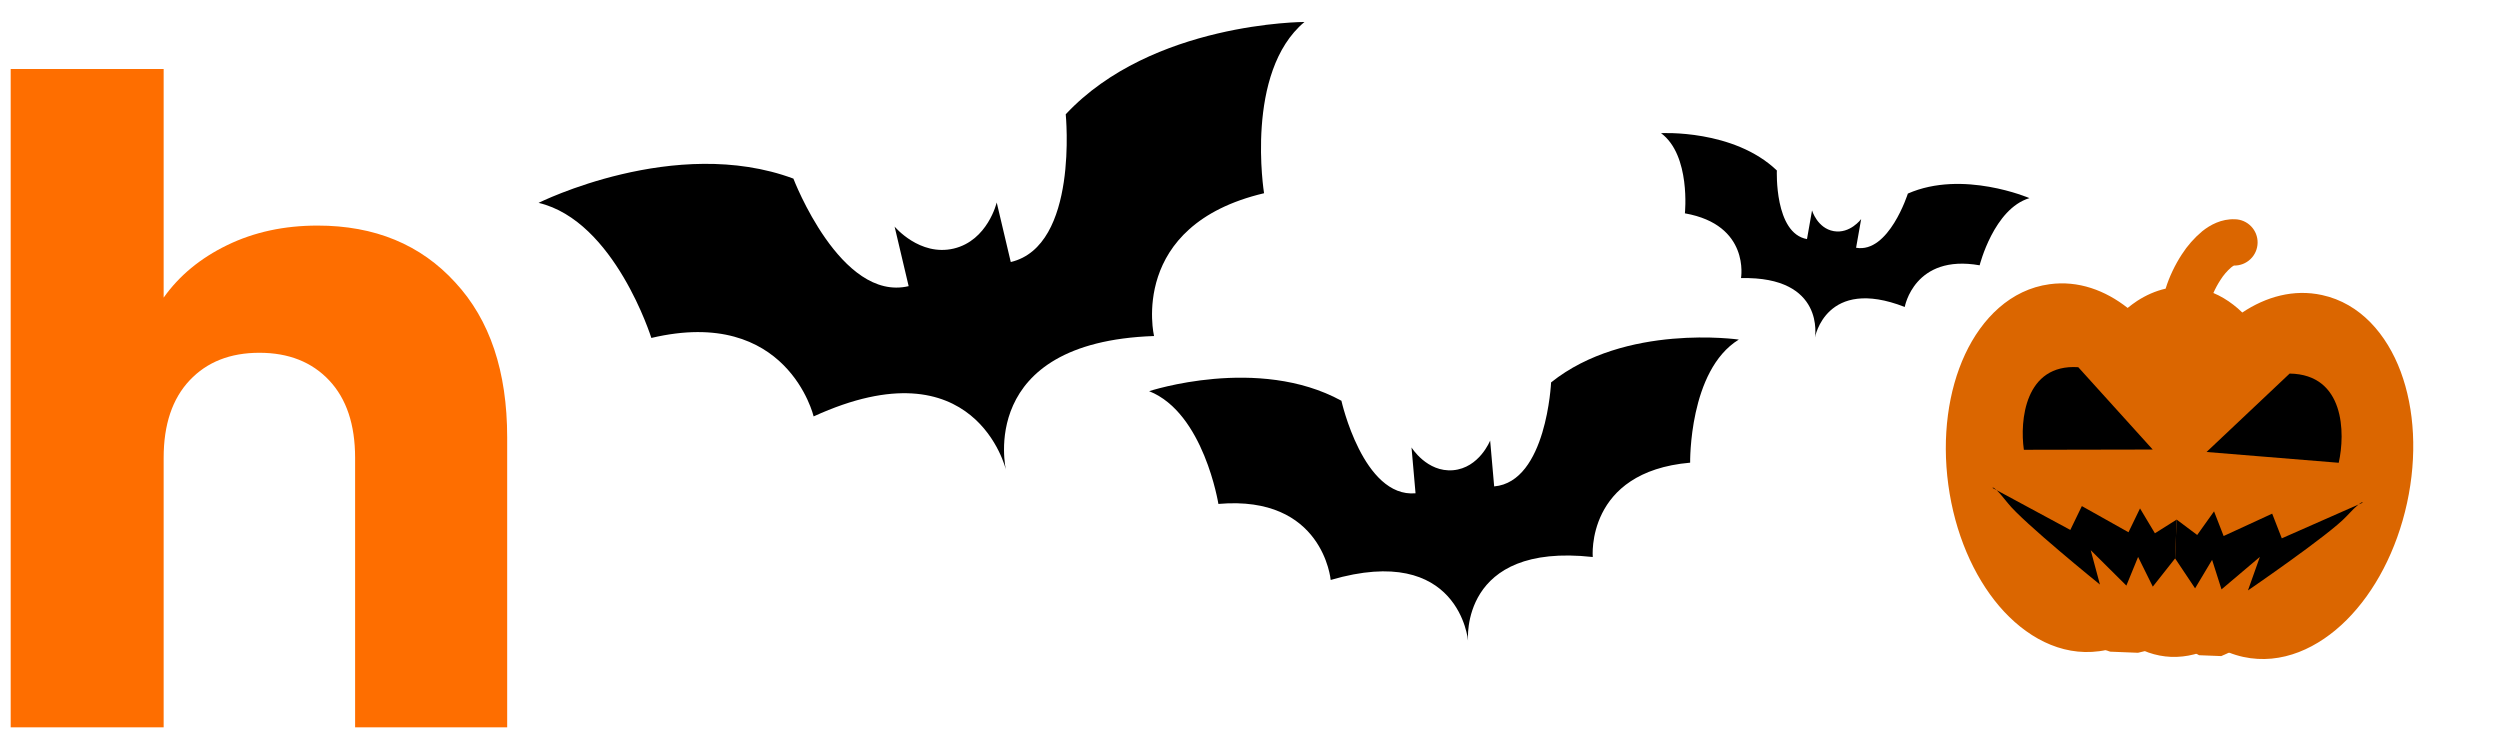 <svg width="117" height="35" viewBox="0 0 117 35" fill="none" xmlns="http://www.w3.org/2000/svg">
<g clip-path="url(#clip0_279_257)">
<path d="M7.659 13.929C8.385 12.902 9.376 12.083 10.632 11.473C11.888 10.862 13.297 10.557 14.86 10.557C17.54 10.557 19.69 11.445 21.309 13.222C22.927 14.97 23.736 17.385 23.736 20.466V34.038H16.619V21.423C16.619 19.869 16.215 18.661 15.405 17.801C14.596 16.941 13.507 16.51 12.14 16.51C10.772 16.51 9.683 16.941 8.874 17.801C8.065 18.661 7.659 19.869 7.659 21.423V34.038H0.5V3.229H7.659V13.929Z" fill="#FE6E00"/>
<g clip-path="url(#clip1_279_257)">
<path d="M25.205 9.494C25.205 9.494 31.6 6.302 37.131 8.359C37.131 8.359 39.339 14.145 42.525 13.392L41.867 10.604C41.867 10.604 43.039 12.009 44.633 11.633C46.226 11.257 46.646 9.476 46.646 9.476L47.304 12.263C50.49 11.511 49.876 5.349 49.876 5.349C53.903 1.034 61.05 1.028 61.05 1.028C58.24 3.373 59.158 9.043 59.158 9.043C52.786 10.548 54.009 15.726 54.009 15.726C45.667 16.014 47.078 21.988 47.078 21.988C47.078 21.988 45.667 16.014 38.078 19.488C38.078 19.488 36.855 14.311 30.483 15.816C30.483 15.816 28.768 10.335 25.205 9.494Z" fill="black"/>
</g>
<g clip-path="url(#clip2_279_257)">
<path d="M53.779 18.307C53.779 18.307 58.884 16.624 62.778 18.755C62.778 18.755 63.794 23.301 66.247 23.086L66.059 20.94C66.059 20.94 66.78 22.113 68.006 22.006C69.233 21.898 69.739 20.618 69.739 20.618L69.927 22.764C72.38 22.55 72.591 17.897 72.591 17.897C76.055 15.122 81.376 15.892 81.376 15.892C79.03 17.333 79.099 21.653 79.099 21.653C74.193 22.082 74.541 26.068 74.541 26.068C68.301 25.378 68.704 29.978 68.704 29.978C68.704 29.978 68.301 25.378 62.276 27.142C62.276 27.142 61.927 23.155 57.021 23.584C57.021 23.584 56.339 19.319 53.779 18.307Z" fill="black"/>
</g>
<g clip-path="url(#clip3_279_257)">
<path d="M77.737 6.232C77.737 6.232 81.129 6.04 83.157 7.978C83.157 7.978 83.034 10.919 84.567 11.189L84.803 9.848C84.803 9.848 85.051 10.682 85.817 10.817C86.584 10.952 87.102 10.253 87.102 10.253L86.865 11.595C88.398 11.865 89.288 9.059 89.288 9.059C91.857 7.931 94.979 9.272 94.979 9.272C93.311 9.768 92.647 12.416 92.647 12.416C89.582 11.876 89.142 14.366 89.142 14.366C85.446 12.925 84.939 15.798 84.939 15.798C84.939 15.798 85.446 12.925 81.479 13.015C81.479 13.015 81.918 10.525 78.853 9.984C78.853 9.984 79.134 7.268 77.737 6.232Z" fill="black"/>
</g>
<path fill-rule="evenodd" clip-rule="evenodd" d="M104.595 10.261C104.882 10.267 105.155 10.387 105.354 10.594C105.553 10.801 105.662 11.079 105.656 11.366C105.65 11.654 105.531 11.927 105.323 12.126C105.116 12.325 104.838 12.434 104.551 12.428L104.503 12.453L104.42 12.514C104.225 12.682 104.057 12.879 103.92 13.097C103.792 13.292 103.681 13.498 103.586 13.712C103.92 13.852 104.231 14.039 104.52 14.262C104.665 14.373 104.805 14.495 104.939 14.626C106.051 13.886 107.343 13.518 108.67 13.808C110.468 14.198 111.703 15.652 112.352 17.391C113.004 19.141 113.132 21.325 112.649 23.543C112.166 25.76 111.143 27.694 109.822 29.014C108.51 30.326 106.782 31.135 104.985 30.744C104.52 30.642 104.074 30.464 103.667 30.218C103.046 30.584 102.333 30.766 101.612 30.742C100.867 30.712 100.192 30.458 99.605 30.056C99.185 30.267 98.731 30.412 98.25 30.476C96.427 30.724 94.769 29.779 93.565 28.369C92.353 26.947 91.486 24.939 91.181 22.69C90.876 20.439 91.177 18.273 91.966 16.581C92.751 14.899 94.097 13.547 95.921 13.301C97.267 13.118 98.525 13.587 99.574 14.411C99.719 14.293 99.868 14.183 100.02 14.082C100.431 13.816 100.876 13.617 101.351 13.509C101.521 12.952 101.798 12.383 102.108 11.908C102.37 11.499 102.694 11.132 103.067 10.82C103.434 10.527 103.96 10.236 104.595 10.261ZM102.215 15.587C101.906 15.575 101.562 15.667 101.203 15.899C100.619 16.279 100.02 17.014 99.547 18.091C99.08 19.157 98.767 20.485 98.709 21.953C98.65 23.421 98.857 24.771 99.237 25.87C99.624 26.98 100.163 27.76 100.714 28.186C101.053 28.447 101.385 28.565 101.698 28.577C102.011 28.59 102.352 28.499 102.71 28.265C103.293 27.886 103.893 27.151 104.366 26.074C104.833 25.008 105.145 23.679 105.204 22.211C105.262 20.744 105.056 19.393 104.675 18.295C104.289 17.184 103.75 16.403 103.199 15.979C102.86 15.717 102.523 15.6 102.215 15.587ZM96.212 15.447C95.367 15.562 94.525 16.221 93.93 17.496C93.341 18.76 93.07 20.497 93.328 22.398C93.585 24.299 94.309 25.901 95.214 26.962C96.07 27.967 96.99 28.39 97.799 28.344L98.006 28.323C97.67 27.774 97.397 27.189 97.19 26.58C96.713 25.202 96.476 23.579 96.544 21.867C96.612 20.155 96.977 18.556 97.564 17.221C97.739 16.821 97.941 16.434 98.168 16.062C97.494 15.553 96.819 15.365 96.212 15.447ZM106.21 16.382C106.406 16.761 106.576 17.166 106.722 17.584C107.2 18.962 107.437 20.586 107.369 22.297C107.301 24.01 106.936 25.609 106.349 26.944C106.094 27.534 105.775 28.095 105.398 28.617L105.445 28.628C106.278 28.809 107.294 28.478 108.29 27.483C109.276 26.497 110.125 24.956 110.533 23.082C110.94 21.208 110.808 19.454 110.321 18.148C109.828 16.829 109.043 16.106 108.209 15.924C107.611 15.794 106.922 15.928 106.21 16.382Z" fill="#DB6600"/>
<path d="M97.831 14.589L95.233 14.486L93.882 15.733L92.48 18.28L92.376 20.878L92.222 24.775L93.927 27.705L97.242 29.398L100.64 29.012L103.238 29.116L105.836 29.219L108.995 28.304L111.446 25.539L111.601 21.642L111.684 19.564L110.218 17.164L109.521 15.054L107.183 14.961L104.814 15.648L103.806 14.827L101.208 14.724L98.839 15.41L97.831 14.589Z" fill="#DB6600"/>
<path d="M100.058 30.55L98.759 30.498L97.075 29.944C97.245 29.073 97.636 27.331 97.844 27.34C98.052 27.348 104.152 27.937 107.176 28.231L106.314 30.279L105.015 30.227L103.955 30.705L102.916 30.664L101.897 30.103L100.058 30.55Z" fill="#DB6600"/>
<path d="M98.277 27.357C98.277 27.357 94.675 24.445 93.968 23.548C93.711 23.223 93.547 23.04 93.441 22.939L93.252 22.837C93.252 22.837 93.255 22.761 93.441 22.939L96.891 24.801L97.431 23.685L99.613 24.909L100.153 23.794L100.85 24.958L101.867 24.317L101.795 26.133L100.751 27.455L100.063 26.064L99.514 27.406L97.845 25.748L98.277 27.357Z" fill="black"/>
<path d="M105.204 27.632C105.204 27.632 109.025 25.015 109.802 24.177C110.084 23.873 110.262 23.704 110.375 23.612L110.572 23.526C110.572 23.526 110.575 23.45 110.375 23.612L106.788 25.194L106.338 24.039L104.066 25.086L103.617 23.931L102.829 25.037L101.867 24.316L101.794 26.132L102.73 27.534L103.526 26.201L103.967 27.583L105.762 26.063L105.204 27.632Z" fill="black"/>
<path d="M100.747 21.038L97.263 17.185C94.759 17.021 94.522 19.693 94.717 21.05L100.747 21.038Z" fill="black"/>
<path d="M103.266 21.153L107.155 17.483C109.739 17.52 109.763 20.281 109.452 21.658L103.266 21.153Z" fill="black"/>
</g>
<defs>
<clipPath id="clip0_279_257">
<rect width="117" height="35" fill="white"/>
</clipPath>
<clipPath id="clip1_279_257">
<rect width="39.286" height="39.286" fill="white" transform="translate(21 -2.969) rotate(-13.29)"/>
</clipPath>
<clipPath id="clip2_279_257">
<rect width="29.549" height="29.549" fill="white" transform="translate(52 8.575) rotate(-5)"/>
</clipPath>
<clipPath id="clip3_279_257">
<rect width="18.675" height="18.675" fill="white" transform="translate(78.243) rotate(10)"/>
</clipPath>
</defs>
</svg>
